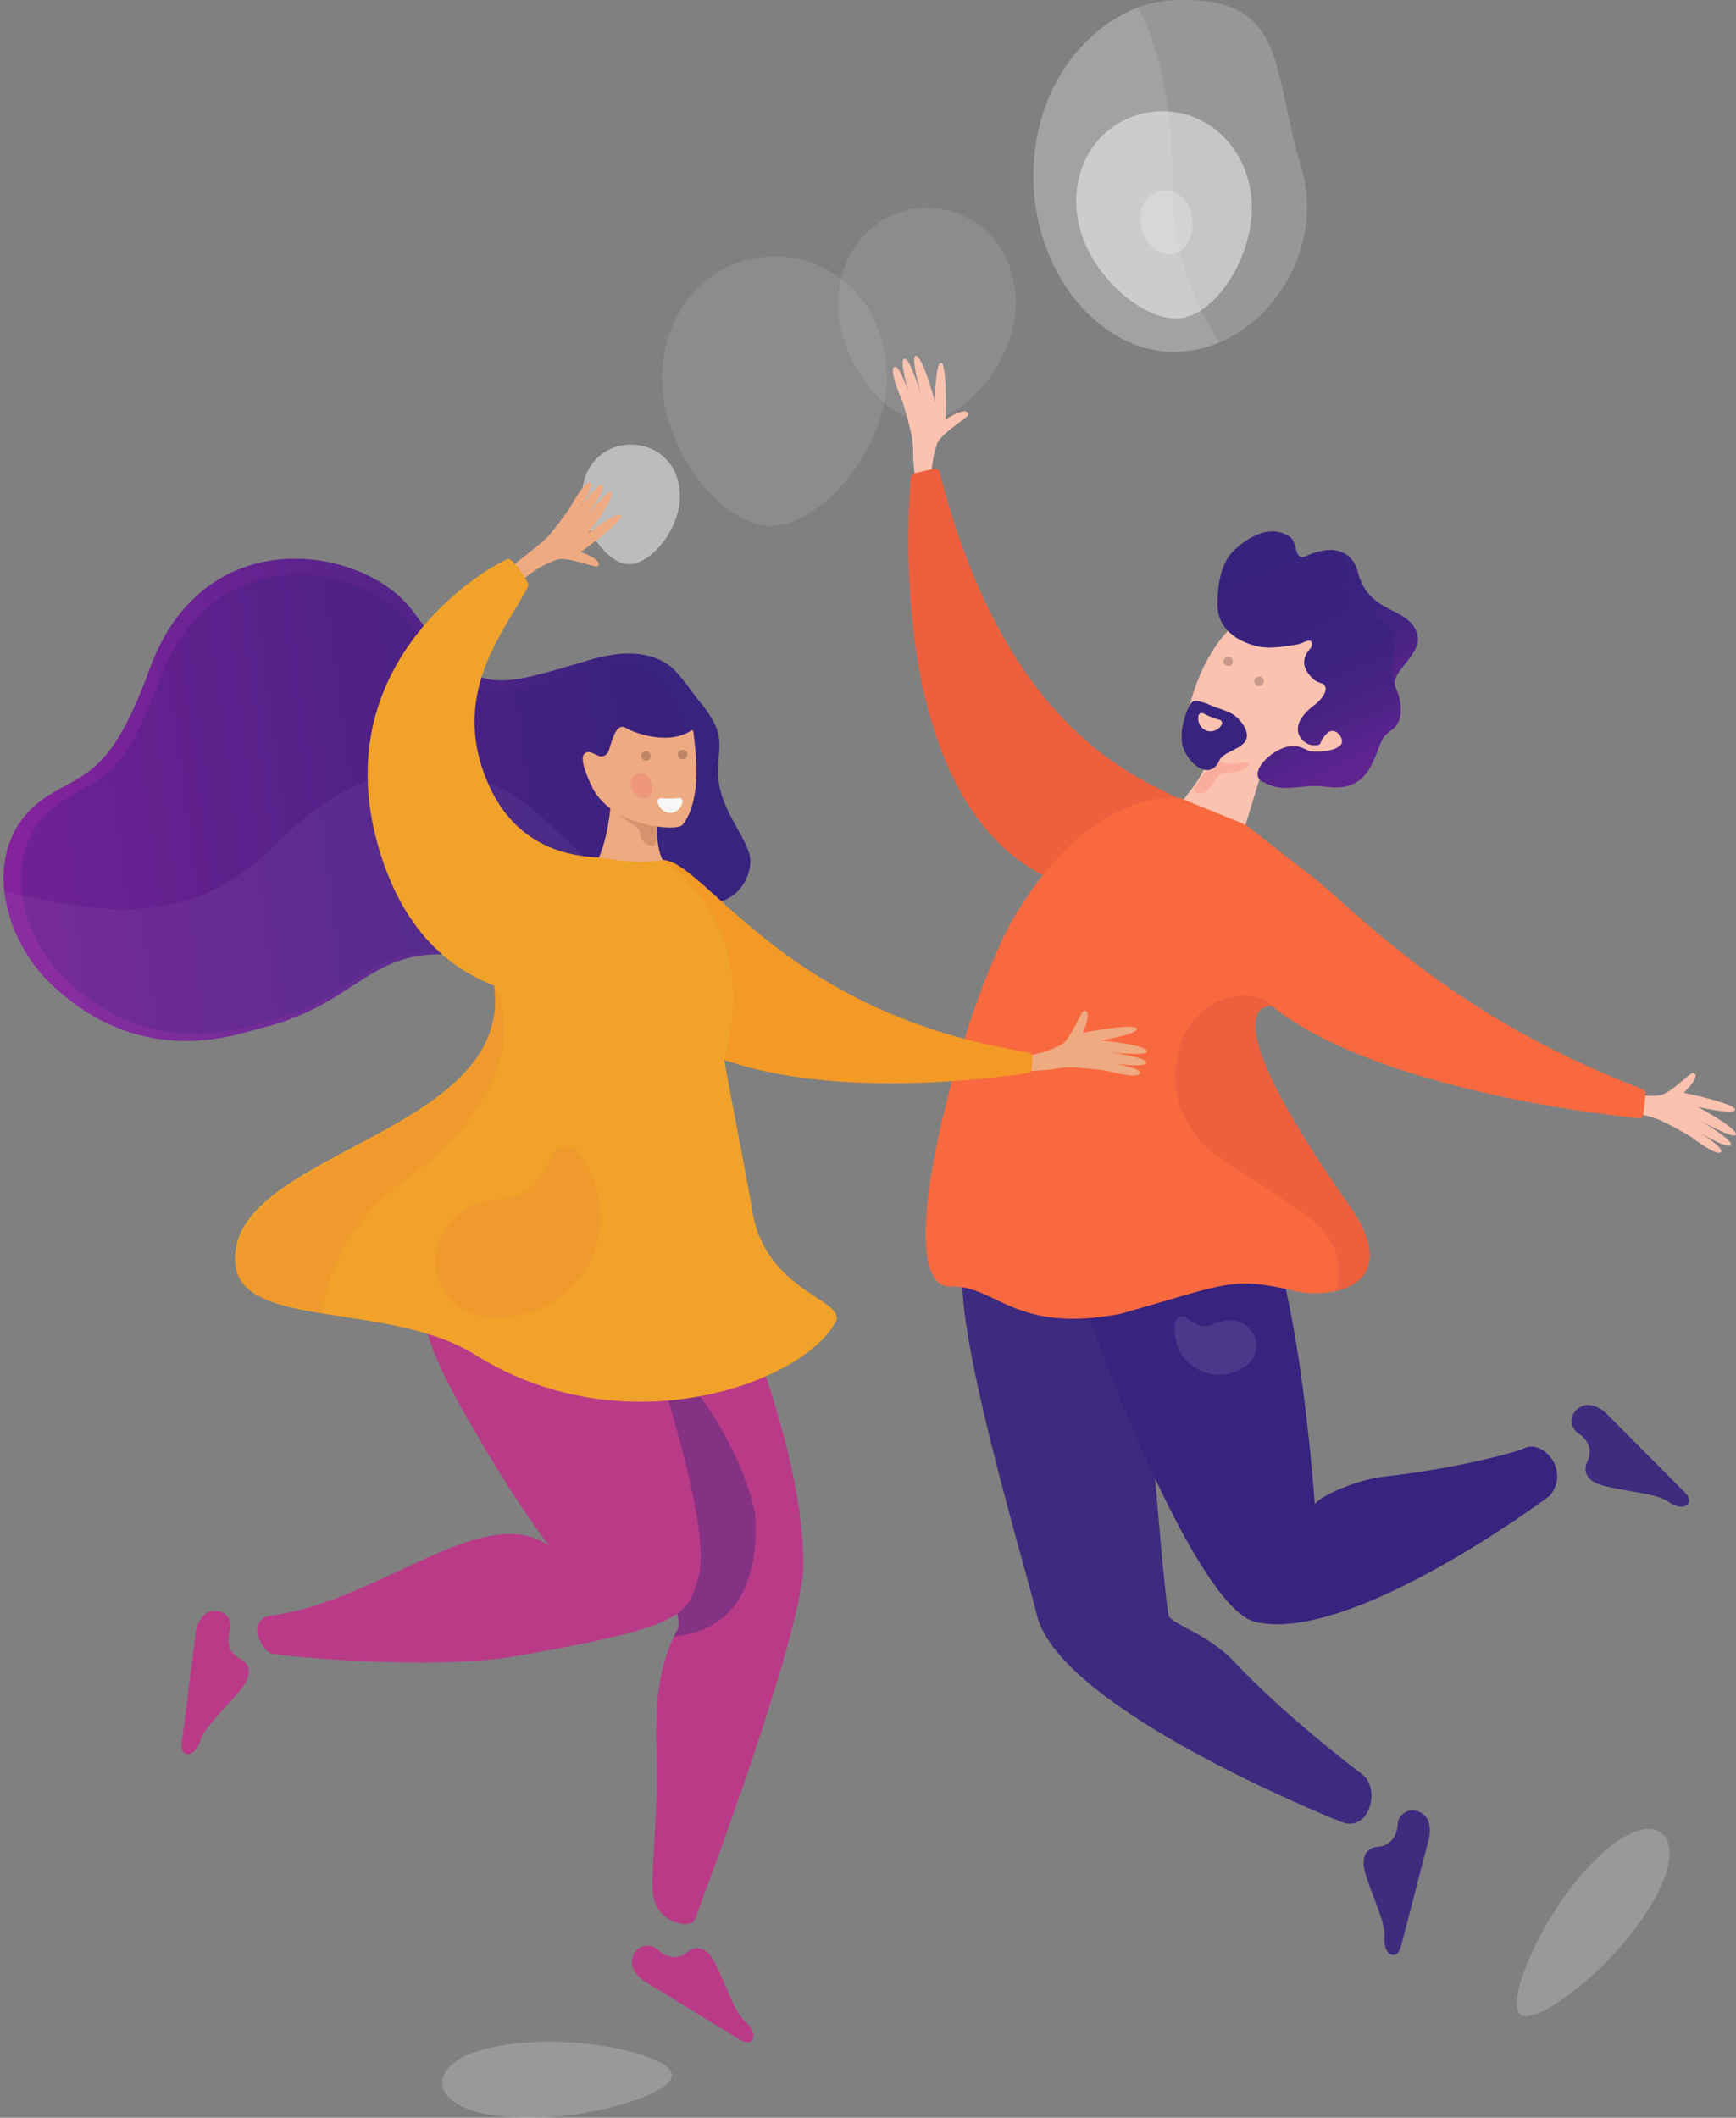 <svg xmlns="http://www.w3.org/2000/svg" xmlns:xlink="http://www.w3.org/1999/xlink" viewBox="0 0 393.96 480.58"><rect x="0" y="0" width="393.96" height="480.58" fill="#808080" stroke="none"/><defs><clipPath id="a" transform="translate(0.81)"><path d="M124.18,247.41,141.64,242s39.91,71,39.87,113c0,15.62-22.41,79.73-24.64,80.63s-7.57,1-9.47-5.67c-1.39-4.87-2.47-46.61,5.6-60.28,3.34-5.67-26.83-48.87-26-73.23C128.19,262.22,124.18,247.41,124.18,247.41Z" style="fill:none"/></clipPath><linearGradient id="b" x1="-538.31" y1="220.63" x2="-372.58" y2="245.4" gradientTransform="matrix(-1, -0.02, -0.02, 1, -365.11, -64.13)" gradientUnits="userSpaceOnUse"><stop offset="0.13" stop-color="#38237e"/><stop offset="1" stop-color="#85239d"/></linearGradient><clipPath id="c" transform="translate(0.81)"><path d="M157.83,164.08s-1.15-21.17-24.36-14.45c-23,6.66-25.85,9-40.63-11C82,124,45.67,117.54,33.19,151.69c-8.72,23.92-14.45,23.48-22.93,28.77-16.17,10.1-11.07,31.84.47,42.86,20.48,19.55,41.79,11.46,47.81,10,27.82-6.92,24.41-26,64.2-11.31,42.71,15.74,41.45-6.91,24.1-21.64-8.05-6.82-10.6-27.16-6-25.16,7.74,3.38,10.18-7.95,13.17-6.48C156.75,170.07,158,167.39,157.83,164.08Z" style="fill:none"/></clipPath><clipPath id="d" transform="translate(0.81)"><path d="M161.8,233.93c-2.47,9,9.65,31.84,11.45,41.05,2.65,13.56,10.79,42.77,8.27,45.78-10.09,12.07-34.61,5.72-56.68-12.78-17.34-14.56-71.47-3.69-72.15-20.82-1-25.92,63.41-29.41,58.61-63.51-9.62-3.77-19.43-11.45-25.13-28-14.38-41.77,19-64.3,27.43-68.43a2.75,2.75,0,0,1,1.6-.11c2.09,1.54,4,5.57,4,5.57-4.33,9.38-18.79,24.29-8.92,45.76,5.23,11.36,14.47,15.73,24.86,16.12h0l.56,0v.07c2,.34,9.31,1.41,14.41.49" style="fill:none;clip-rule:evenodd"/></clipPath><linearGradient id="e" x1="-499.03" y1="236.96" x2="-474.18" y2="183.22" gradientTransform="matrix(-1, 0.01, 0.01, 1, -189.08, -54.57)" gradientUnits="userSpaceOnUse"><stop offset="0.11" stop-color="#8724a1"/><stop offset="0.14" stop-color="#7e249d"/><stop offset="0.26" stop-color="#652492"/><stop offset="0.38" stop-color="#512389"/><stop offset="0.52" stop-color="#432383"/><stop offset="0.7" stop-color="#3a237f"/><stop offset="1" stop-color="#38237e"/></linearGradient><clipPath id="f" transform="translate(0.81)"><path d="M281.93,187.18l14,11L288,228.31s-16.4-2.74,17.41,45.32c12.82,18.23-4.26,21.24-12.19,19.37-14.45-3.38-15-1.92-39.7,5.14-24.21,4.61-28.29-6.56-38.52-6.18-15.12.55,2.67-65.48,14.46-84.06,21.44-33.81,37.68-26.75,37.68-26.75h0Z" style="fill:none"/></clipPath></defs><title>footer-bg2</title><path d="M295.71,49.24h0a30.63,30.63,0,0,0-1.18-11C287.6,15.05,291.46-1.15,265.33.06c-15.15.71-31.2,16.14-31.61,39,0,1.22,0,2.44.07,3.65h0l0,.12c1.25,20.43,15.27,36.44,30.85,37C280.81,80.47,294.55,65.64,295.71,49.24Z" transform="translate(0.81)" style="fill:#f8f8f9;fill-rule:evenodd;opacity:0.2"/><path d="M283,43.46c2,12.51-7,27.37-15.55,28.7S245.73,62,243.74,49.54,249.36,27.1,260,25.46,281,31,283,43.46Z" transform="translate(0.81)" style="fill:#f7f7f7;opacity:0.5"/><g style="opacity:0.7"><path d="M269.71,49.3c.69,4.33-1.76,8-4.41,8.45s-6.47-2.34-7.16-6.65,1.41-7.24,4.7-7.75S269,45,269.71,49.3Z" transform="translate(0.81)" style="fill:#f7f7f7;opacity:0.4"/></g><path d="M265.17,40.61c.17-16.25-2.7-29-7.63-38.89C245.14,6.31,234.06,20.11,233.72,39c0,1.22,0,2.44.07,3.65h0l0,.12c1.25,20.43,15.27,36.44,30.85,37a25.89,25.89,0,0,0,11.27-2.13A64.4,64.4,0,0,1,265.17,40.61Z" transform="translate(0.81)" style="fill:#f7f7f7;fill-rule:evenodd;opacity:0.12"/><g style="opacity:0.5"><g style="opacity:0.2"><path d="M200.4,86.76c-.63,16.36-15.62,33-26.77,32.59s-24.81-18.2-24.18-34.57S162.17,57.68,176,58.21,201,70.38,200.4,86.76Z" transform="translate(0.81)" style="fill:#f8f8f9"/></g><g style="opacity:0.2"><path d="M229.67,69.74c-.5,12.94-12.35,26.11-21.17,25.77s-19.61-14.39-19.11-27.33,10.06-21.43,21-21S230.18,56.8,229.67,69.74Z" transform="translate(0.81)" style="fill:#f8f8f9"/></g><path d="M153.48,113.18c-.28,7.27-6.76,15-11.7,14.85s-10.81-8.45-10.53-15.71,5.45-11.65,11.58-11.41S153.76,105.92,153.48,113.18Z" transform="translate(0.81)" style="fill:#f7f7f7"/></g><path d="M116.75,132.4a3,3,0,0,0,1.17-.88,22.32,22.32,0,0,1,7.92-4.59c2.47-.51,8.38,1.92,8.93,1.59s.85-1.56-3.77-3.24c0,0,9.54-6.9,9.07-8.22s-7.5,4-7.5,4,5.93-7.67,5.42-9.21-6.37,6.38-6.37,6.38,5.32-7.36,4.28-8.12-5.54,5.73-5.54,5.73,4.06-5.87,2.78-6.36-4.76,6-4.76,6-2.45,3.52-4.95,6.41c-2.34,2.23-7.27,5.86-9.44,7.79a1,1,0,0,0-.3.38c-.14.37.49,1.14.79,1.4C115.12,132,115.93,132.65,116.75,132.4Z" transform="translate(0.81)" style="fill:#eeaa81"/><path d="M308.26,402.62c4.38,3.32,1.62,13.13-4.44,10.9,0,0-64.29-25.37-69.35-47.16-2.85-12.19-26.22-88-12.74-82.11l36,6.05s5.33,70.92,6.67,76.29c.49,2,8.77,4,15,10.65C290.33,388.91,305.88,400.82,308.26,402.62Z" transform="translate(0.81)" style="fill:#38237e;opacity:0.7"/><path d="M308.26,402.62c4.38,3.32,1.62,13.13-4.44,10.9,0,0-64.29-25.37-69.35-47.16-2.85-12.19-26.22-88-12.74-82.11l36,6.05s5.33,70.92,6.67,76.29c.49,2,8.77,4,15,10.65C290.33,388.91,305.88,400.82,308.26,402.62Z" transform="translate(0.81)" style="fill:#38237e;opacity:0.7"/><path d="M124.18,247.41,141.64,242s39.91,71,39.87,113c0,15.62-23.81,78.36-24.64,80.63-.78,2.07-8.46,1.17-9.47-5.67-.43-2.93.18-9.11.72-20.33.7-14.49-2.12-27,4.88-39.95,3.13-5.8-26.83-48.87-26-73.23C128.19,262.22,124.18,247.41,124.18,247.41Z" transform="translate(0.81)" style="fill:#b93b88"/><g style="clip-path:url(#a)"><path d="M150.8,371.43s-2.83.13-10.12.35c-11.1-17.5-13.86-43,.69-55.43,12.24-10.47-7-17.25,6.78-8.27,9.3,2.71,22.26,27.78,22.53,37.18C171.22,364.77,161.26,371.06,150.8,371.43Z" transform="translate(0.81)" style="fill:#38237e;fill-rule:evenodd;opacity:0.4"/></g><path d="M10.26,180.46c8.48-5.3,14.21-4.85,22.93-28.77C45.67,117.54,82,124,92.84,138.63c14.78,20,17.63,17.65,40.63,11,8.74-2.53,14.34-1.11,17.94,1.64h0a.81.81,0,0,1,.09.1c1.77,1.39,5.25,6.36,5.89,7.13,2.28,2.76,4.64,5.76,5,9.32.2,2.5-.29,5-.26,7.51.12,7.81,5.77,13.61,7.12,18.48s-3.79,14.32-13.69,9.76a20.63,20.63,0,0,0-7.15-1.85c15.84,14.71,15.77,35.52-25.64,20.26-39.79-14.65-36.38,4.39-64.2,11.31-6,1.5-27.33,9.59-47.81-10C-.81,212.3-5.91,190.56,10.26,180.46Z" transform="translate(0.81)" style="fill:url(#b)"/><path d="M154.11,165.94s-1.08-20.15-23.17-13.75c-21.89,6.33-24.6,8.57-38.68-10.47C82,127.79,47.37,121.65,35.51,154.14c-8.31,22.77-13.75,22.35-21.83,27.39-15.39,9.6-10.54,30.29.46,40.79,19.48,18.6,39.76,10.9,45.5,9.47,26.46-6.58,23.22-24.7,61.09-10.76,40.65,15,39.44-6.57,22.91-20.6-7.64-6.49-10.07-25.84-5.71-23.94,7.37,3.21,9.68-7.57,12.54-6.16C153.1,171.64,154.24,169.09,154.11,165.94Z" transform="translate(0.81)" style="fill:#3d1e7f;opacity:0.29"/><g style="clip-path:url(#c)"><path d="M122.28,185.61s4,3.58,14.19,12.93c-7.8,36.62-40.34,62.4-76.29,58.77-30.27-3-54-26-61-55.49,9.1,3,25,4.52,25,4.52,11.8.43,25-2,36.94-14.16C85.94,167,107.62,172.27,122.28,185.61Z" transform="translate(0.81)" style="fill:#f7f7f7;fill-rule:evenodd;opacity:0.05"/></g><path d="M272.86,172.31c-.21-.88-4.31-1.11-4.79-2.38C267,167.1,270.23,147.5,281.58,140c5.15-3.39,2.61-3.59,14.74,1.71,11.19,4.89,6.75,21.08,5.66,21.89a28.89,28.89,0,0,1,2.14,5c.74,2.5-7.05,2.7-10.09,1.15-4,3-8.92,6.7-8.92,6.7l-5,16.38-17.82-5.24S273.72,175.79,272.86,172.31Z" transform="translate(0.81)" style="fill:#fbc2b0"/><path d="M345.24,328.6c4.05-1.89,10.4,5,5.64,10.84,0,0-45,33.75-66.79,28.62-12.2-2.88-33.19-53.66-42.76-84,0,0,29-28.75,41-14.38s15.32,75.7,15.29,71.69c0-1,8.1-5.47,16.09-6.35C328.67,333.38,342.69,329.78,345.24,328.6Z" transform="translate(0.81)" style="fill:#38237e"/><path d="M210.67,111.59a3.09,3.09,0,0,0,0-1.54,23.21,23.21,0,0,1,1.25-9.53c1.14-2.38,6.95-5.76,7-6.42s-.76-1.7-5.11,1.08c0,0,.34-12.37-1-12.82s-1.46,8.82-1.46,8.82-2.59-9.85-4.2-10.41,1.24,9.38,1.24,9.38-2.73-9.13-4-8.75,1.23,8.28,1.23,8.28-2.29-7.14-3.52-6.39S204,91.08,204,91.08s1.37,4.3,2.17,8.23a32.44,32.44,0,0,1,.26,4.84c.23,3,.51,5,.74,8a1,1,0,0,0,.12.49c.22.35.72.32,1.14.25C209.32,112.71,210.35,112.43,210.67,111.59Z" transform="translate(0.81)" style="fill:#fbc2b0"/><path d="M243.87,201.8c-43.5-12.35-38.71-82.84-38.05-93a1.52,1.52,0,0,1,1.15-1.46l3.95-.93s1.24-.3,1.52.82c17.41,68.24,55.37,71.19,55.62,75.55C258.57,194.53,277.72,175.44,243.87,201.8Z" transform="translate(0.81)" style="fill:#ee603d;fill-rule:evenodd"/><path d="M281.93,187.18l14,11L288,228.31s-16.4-2.74,17.41,45.32c12.82,18.23-4.26,21.24-12.19,19.37-14.45-3.38-15-1.92-39.7,5.14-24.21,4.61-28.29-6.56-38.52-6.18-15.12.55,3.11-65.21,14.46-84.06,18.23-30.28,37.68-26.75,37.68-26.75h0Z" transform="translate(0.81)" style="fill:#f9693f"/><path d="M365.39,247.29a3.07,3.07,0,0,1,1.43.34,22.39,22.39,0,0,0,9.1.94c2.45-.53,6.86-5.17,7.5-5.1s1.4,1.08-2.13,4.5c0,0,11.54,2.41,11.65,3.8s-8.5-.6-8.5-.6,8.55,4.58,8.71,6.19-8.42-3.22-8.42-3.22,7.86,4.54,7.23,5.66-7.4-3-7.4-3,6.11,3.7,5.14,4.67-6.79-3.52-6.79-3.52-3.67-2.22-7.14-3.82a33.29,33.29,0,0,0-4.44-1.32c-2.75-.87-4.47-1.56-7.22-2.44a.88.88,0,0,1-.44-.22c-.27-.28-.13-.74,0-1.1C364.05,248.3,364.53,247.4,365.39,247.29Z" transform="translate(0.81)" style="fill:#fbc2b0"/><path d="M311.9,419.08c-1,.06-4.44.78-2.85,6.11s4.63,11.07,4.33,14.52c-.33,4,2.81,5.45,3.71,2.07,1.27-4.77,6.37-24.6,6.37-24.6s1.23-4.84-2.47-6.14a3.39,3.39,0,0,0-4.63,3.16C316.13,417,314.41,418.92,311.9,419.08Z" transform="translate(0.81)" style="fill:#38237e;opacity:0.9"/><path d="M359.43,331.62c-.46.91-1.58,4.21,3.8,5.57s11.88,1.67,14.7,3.68c3.28,2.33,6.12.38,3.67-2.13-3.46-3.52-17.89-18-17.89-18s-3.53-3.53-6.54-1a3.39,3.39,0,0,0,.35,5.6C359.8,326.91,360.58,329.38,359.43,331.62Z" transform="translate(0.81)" style="fill:#38237e;opacity:0.9"/><path d="M283.87,224.8c21.36,21.7,79.18,28.2,87.26,28.94.8.07,1-.82,1-.82s.46-4,.48-4.62a1.31,1.31,0,0,0-.8-1.18c-52.65-20.23-71.79-49.74-81.39-52.19C280,205.83,305.81,187.93,283.87,224.8Z" transform="translate(0.81)" style="fill:#f9693f;fill-rule:evenodd"/><path d="M230,239.86a3.06,3.06,0,0,1,1.45-.24,22.13,22.13,0,0,0,8.76-2.66c2.06-1.43,4.33-7.42,4.93-7.59s1.73.44-.21,5c0,0,11.57-2.24,12.22-1s-8.07,2.73-8.07,2.73,9.65.91,10.42,2.34-9,.28-9,.28,9,1.15,8.84,2.43-8,.13-8,.13,7.06,1,6.55,2.31-7.62-.61-7.62-.61-4.25-.62-8.07-.76a31.07,31.07,0,0,0-4.6.5c-2.88.26-4.73.29-7.61.55a1,1,0,0,1-.49,0c-.36-.16-.4-.64-.4-1C229.17,241.3,229.26,240.29,230,239.86Z" transform="translate(0.81)" style="fill:#eeaa81"/><path d="M151.05,234.32c24.87,17.27,74.07,10.29,81.39,9.2a1.11,1.11,0,0,0,.94-.91l.06-2.91s.07-.76-1-.94c-55.59-8.8-72.89-43-82.76-43.62C152.47,199.06,156.77,208.13,151.05,234.32Z" transform="translate(0.81)" style="fill:#f29926;fill-rule:evenodd"/><path d="M126.49,199.3a15.18,15.18,0,0,0,6.65-2c3.24-1.93,5.22-14.9,4.54-18a25.25,25.25,0,0,0,10.5,5s-.39,9.68,2,11.53.93,6.48,3,5.91c-3,8-5.43,8.58-14.11,7.56S126.27,201.73,126.49,199.3Z" transform="translate(0.81)" style="fill:#eeaa81"/><path d="M155.13,443c.78-.66,3.73-2.52,6.29,2.4s4.36,11.18,7,13.46c3,2.64,1.78,5.85-1.22,4.06-4.22-2.55-21.68-13.26-21.68-13.26s-4.25-2.6-2.51-6.12a3.39,3.39,0,0,1,5.52-1C150.63,444.44,153.22,444.63,155.13,443Z" transform="translate(0.81)" style="fill:#b93b88"/><path d="M53.66,376.4c.92.45,3.83,2.38.39,6.73s-8.39,8.59-9.4,11.9c-1.16,3.85-4.61,4-4.2.56.59-4.91,3.17-25.22,3.17-25.22s.63-4.95,4.54-4.8a3.4,3.4,0,0,1,3.15,4.65C50.49,372.9,51.38,375.34,53.66,376.4Z" transform="translate(0.81)" style="fill:#b93b88"/><path d="M121.38,463.34c14-.5,30.17,3.56,30.31,7.52S136,480,122,480.54s-22.29-2.92-22.45-7.81S107.4,463.86,121.38,463.34Z" transform="translate(0.81)" style="fill:#fff;opacity:0.2"/><path d="M369.4,438.75c-8.57,11-22.09,20.85-25.21,18.43s3.06-17.95,11.64-29S372.37,413,376.23,416,378,427.7,369.4,438.75Z" transform="translate(0.81)" style="fill:#fff;opacity:0.2"/><path d="M145.4,300.42c8.2,24.76,14.76,49.08,12.27,57.57s-2.87,11.15-41.36,17.83c-19.29,3.36-53.29,0-55.54-.61s-5.9-7.77,0-8.58c25-3.43,47.88-26.11,63-15.9,0,0-7.59-9.52-19.25-30.15-4.69-8.29-8.66-16.23-10-25.16C92.63,282.17,134.77,268.3,145.4,300.42Z" transform="translate(0.81)" style="fill:#b93b88"/><path d="M111.3,223.65c-9.62-3.77-19.43-11.45-25.13-28-14.73-42.8,20.68-65.34,28-68.7a.79.79,0,0,1,.77,0c1.76,1.11,3.35,4.24,4,5.31a.91.91,0,0,1,0,.92c-4.58,9.4-18.38,24.17-8.68,45.27,5.23,11.36,14.47,15.73,24.86,16.12h0a4,4,0,0,1,.56.1c2,.34,8.85,1.5,13.93.49,0,0,22.75,14,13.94,45.26.43,3.14,4.83,25.21,6.38,34.45,3.15,18.69,21.75,19.94,18.82,25.25-7.58,13.77-47.82,28.54-81.73,7.31-19.18-12-52.68-5.85-54.38-20.25C49.67,261.4,116.1,257.75,111.3,223.65Z" transform="translate(0.81)" style="fill:#f1a22a;fill-rule:evenodd"/><g style="clip-path:url(#d)"><path d="M111.3,223.65s-22,5-29.57-6.3c-36.9,2.29-59,45.11-61.08,80.73C18.93,328.05,51.94,339.32,72,327c-1.48-9.31-.52-25.1-.52-25.1,1.39-11.58,5.83-24.09,19.51-34C119.29,247.45,114.07,228,111.3,223.65Z" transform="translate(0.81)" style="fill:#ee7335;fill-rule:evenodd;opacity:0.2"/></g><path d="M145.32,185.33c1,.28,1.65-.11,2.35.68s.55,2.83.54,4a3,3,0,0,1-.17,1.15c-.34.7-.49.88-1.24.72a3.48,3.48,0,0,1-1.88-1.25c-.49-.6-.3-1.81-.8-2.4-.81-1-3.24-2.22-4.1-3.13a4.93,4.93,0,0,1-1.39-2.47c-.13-.89.87-.58,1.8-.1.75.4,1.41,1.25,2.2,1.71A13,13,0,0,0,145.32,185.33Z" transform="translate(0.81)" style="fill:#d59370"/><path d="M133.84,179.16c-3.84-7.73-2.1-8.27-1.34-8.48,1.3-.35,3.19,2.25,4.62.09.7-1.07,1.52-7.4,4.29-5.48,1,.65,9.12,4.06,14.5.57.7-.45.64.32.69.68.22,1.69.44,3.83.58,6.5.46,8.15-1.79,12.79-3.19,14.22S138.63,187.66,133.84,179.16Z" transform="translate(0.81)" style="fill:#eeaa81"/><path d="M146.87,171.55a1.08,1.08,0,0,1-2.16,0,1.08,1.08,0,1,1,2.16,0Z" transform="translate(0.81)" style="opacity:0.21"/><path d="M155.19,171.16a1.08,1.08,0,1,1-1.1-1A1.09,1.09,0,0,1,155.19,171.16Z" transform="translate(0.81)" style="opacity:0.21"/><path d="M146.93,177.35c.66,1.62.07,3.29-.93,3.7s-2.73-.33-3.39-1.93-.14-3,1.11-3.45S146.27,175.73,146.93,177.35Z" transform="translate(0.81)" style="fill:#ee4c63;opacity:0.21"/><path d="M284,154.06a1.07,1.07,0,0,0,.37,1.46,1,1,0,0,0,1.47-.34,1.08,1.08,0,0,0-.35-1.48A1.1,1.1,0,0,0,284,154.06Z" transform="translate(0.81)" style="opacity:0.21"/><path d="M277,149.51a1.06,1.06,0,0,0,.36,1.46,1.07,1.07,0,0,0,1.48-.34,1.08,1.08,0,0,0-1.84-1.12Z" transform="translate(0.81)" style="opacity:0.21"/><path d="M153.53,181.08a.78.78,0,0,0-.48,0,14.45,14.45,0,0,1-1.9.11c-.62,0-1.22,0-1.93-.07a.76.76,0,0,0-.74,1.06,3,3,0,0,0,2.7,2.28h.24a2.86,2.86,0,0,0,2.64-2.44A.76.76,0,0,0,153.53,181.08Z" transform="translate(0.81)" style="fill:#f7f7f7"/><path d="M130.51,261.61a3.56,3.56,0,0,0-6.15.79,37.31,37.31,0,0,1-3.19,5.48,9.7,9.7,0,0,1-7.28,4C98.56,273,97.81,284.15,98,287.51c0,0,.92,10.95,12.9,11.41,8.39.32,16.11-3.28,20.67-9.9C137.12,280.89,136.7,269.88,130.51,261.61Z" transform="translate(0.81)" style="fill:#ee7335;opacity:0.2"/><path d="M265.88,300.05a1.59,1.59,0,0,1,1-1.24,1.55,1.55,0,0,1,1.56.27,17.63,17.63,0,0,0,2.38,1.45,4.24,4.24,0,0,0,3.65,0c6.19-2.74,8.79,1.41,9.44,2.75a5.64,5.64,0,0,1-2.63,7.11,10.12,10.12,0,0,1-15.39-10.37Z" transform="translate(0.81)" style="fill:#f7f7f7;opacity:0.1"/><path d="M293.71,146.2c-3.18.53-6.47,1.08-9.1.46-5.6-1.31-8.92-4.58-9.09-9-.15-3.81.46-9.72,3.7-12.76,2.92-2.74,8-6.17,12.6-3.12,2.07,1.38.88,5.88,3.94,4.32,8.42-3.67,11,1.35,11.53,3.6,2.53,9.89,11.42,7.74,13.47,14,1.62,4.94-6.55,8.63-4.82,12.44a11.61,11.61,0,0,1,1.13,5.3,5.81,5.81,0,0,1-.77,2.84c-.74,1.2-1.95,1.66-2.84,2.69-1,1.23-1.47,3-2.08,4.5-1.28,3-2.5,5.48-5.81,6.69-2.2.81-4.43.44-6.69.24-2.91-.26-5.63.49-8.49.37a10,10,0,0,1-4.26-1.2,2.36,2.36,0,0,1-1.05-.69l-.09,0v0a2,2,0,0,1-.35-1.64c.46-2.29,3.49-4.61,5.56-5.41a6.53,6.53,0,0,1,3.44-.44,8.84,8.84,0,0,1,2.6,1.06c3.44.49,7.88-.46,7.5-2.52-.25-1.38-1.72-2.53-2.95-1.88a5.5,5.5,0,0,0-1.95,2.6c-.2.52-1,.43-1.51.47a3.46,3.46,0,0,1-1.92-.68s-5-3.2,2.29-8.62c1.18-.87,2.72-2.78,2.25-4s-1.4-.44-2.89-1.91c-1.66-1.63-2.63-3.49-1.2-5.84.42-.68,1.34-1.31,1-2.32S294.83,146,293.71,146.2Z" transform="translate(0.81)" style="fill:url(#e)"/><path d="M276.57,173.06c-.84-.2-1.12-.73-1.94-.45s-1.52,1.76-2,2.56c-.15.28-2.34,3.45-2.36,3.76-.05.63,0,.81.58,1a2.85,2.85,0,0,0,1.82-.13c.59-.22,3-4,3.56-4.25,1-.34,3.18-.26,4.16-.55a4,4,0,0,0,2-1.18c.46-.58-.39-.77-1.22-.8s-1.51.33-2.25.32A9.34,9.34,0,0,1,276.57,173.06Z" transform="translate(0.81)" style="fill:#faad9d"/><path d="M268.42,161.62c1.41-3.29,1.74-2.82,4.55-2,3.72,1.83,6.21,1.39,8.55,5.19,2.78,5.07-4.22,5-5.58,7.68-2.42,5.58-8.6-.4-8.57-4.72C267.31,165.59,267.42,164.86,268.42,161.62Z" transform="translate(0.81)" style="fill:#38237e"/><g style="clip-path:url(#f)"><path d="M288,228.31c-5-4.79-15.34-2.42-19.83,6.14a22,22,0,0,0,5.25,26.27c4.87,4,22.38,13.92,26.37,18.83a15,15,0,0,1,3.11,11.74c-.15,1-2.54,3.83-2.35,4.78.25,1.11-2.23.57-1.41,1.37,5.6,5.48,1.19,6,9,6.6S324.31,301,327.87,294c3.44-6.78,1.85-15.1-1.38-22a52,52,0,0,0-12.55-16.81c-9.36-8.29-22.29-13.94-26.65-25.66" transform="translate(0.81)" style="fill:#ee603d;fill-rule:evenodd"/></g><path d="M293.71,146.2c-3.18.53-6.47,1.08-9.1.46-5.6-1.31-8.92-4.58-9.09-9-.15-3.81.82-9,4-12.08,1.76-1.71,7.86-7,12.3-3.8,1.74,1.27-1.09,4.82,2.09,6,3.5,1.12,5.63-3.44,7.77-3,5.33,1,.72,7.39,3.16,11.8,2.87,5.19,11.25,1.5,10.9,9.41-.19,4.28-1.53,6.34.2,10.15a11.61,11.61,0,0,1,1.13,5.3,5.81,5.81,0,0,1-.77,2.84c-.74,1.2-1.95,1.66-2.84,2.69-1,1.23-1.47,3-2.08,4.5-1.28,3-2.5,5.48-5.81,6.69-2.2.81-4.43.44-6.69.24-2.91-.26-5.63.49-8.49.37a10,10,0,0,1-4.26-1.2,2.36,2.36,0,0,1-1.05-.69l-.09,0v0a2,2,0,0,1-.35-1.64c.46-2.29,3.49-4.61,5.56-5.41a6.53,6.53,0,0,1,3.44-.44,8.84,8.84,0,0,1,2.6,1.06c3.44.49,8.1-.51,7.5-2.52-.42-1.42-1.55-2.51-2.95-1.88a5.5,5.5,0,0,0-1.95,2.6c-.2.52-1,.46-1.51.47a4.45,4.45,0,0,1-1.93-.63c-.09-.06-5-3.11,2.3-8.67,1.18-.89,2.72-2.78,2.25-4s-1.4-.44-2.89-1.91c-1.66-1.63-2.63-3.49-1.2-5.84.42-.68,1.34-1.31,1-2.32S294.83,146,293.71,146.2Z" transform="translate(0.81)" style="fill:#38237e;opacity:0.51"/><path d="M276.23,163.46a.82.82,0,0,0-.44-.16,13,13,0,0,1-1.8-.63c-.58-.21-1.11-.5-1.76-.8a.79.79,0,0,0-.73.06.76.76,0,0,0-.36.64,3,3,0,0,0,1.63,3.14l.23.1a2.86,2.86,0,0,0,3.36-1.26A.77.77,0,0,0,276.23,163.46Z" transform="translate(0.81)" style="fill:#fbc2b0"/></svg>